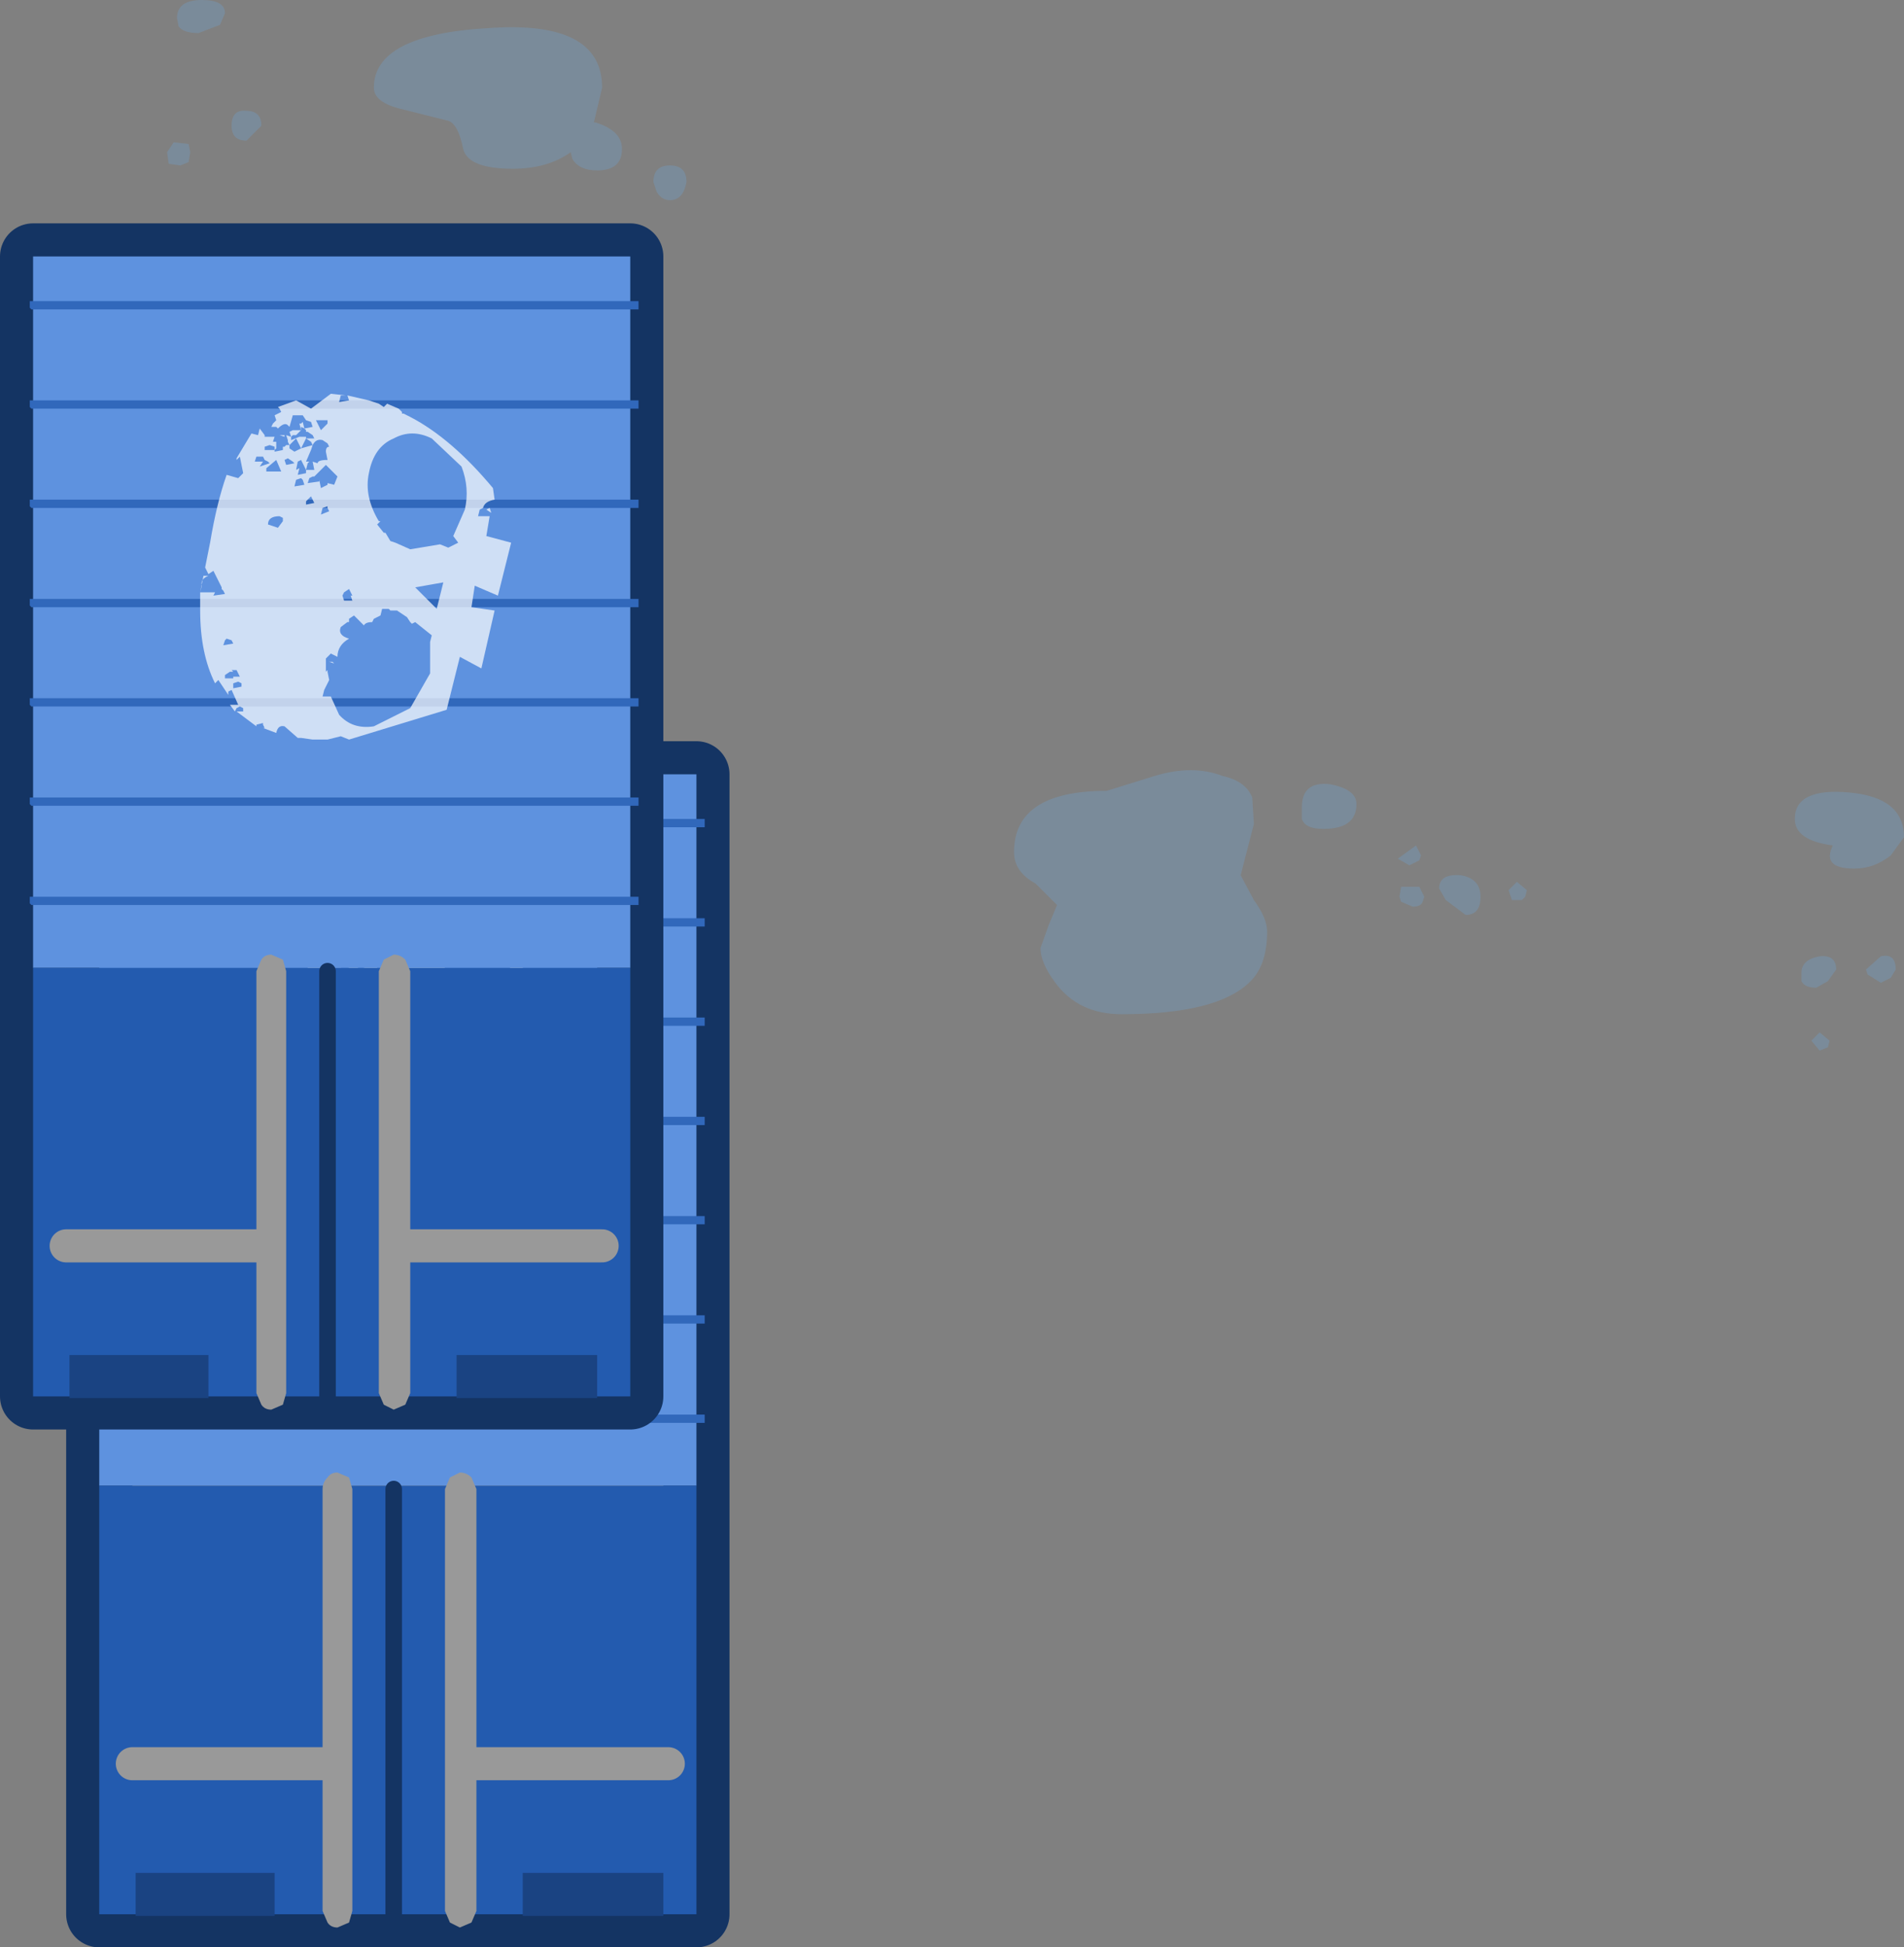 <?xml version="1.0" encoding="UTF-8" standalone="no"?>
<svg xmlns:xlink="http://www.w3.org/1999/xlink" height="58.85px" width="57.55px" xmlns="http://www.w3.org/2000/svg">
  <rect width="100%" height="100%" fill="#808080" stroke="none"/>
  <g transform="matrix(1.0, 0.0, 0.0, 1.0, 1.25, -2.2)">
    <path d="M19.8 25.6 L19.8 60.05 1.75 60.05 1.75 25.6 19.8 25.6 Z" fill="none" stroke="#143463" stroke-linecap="round" stroke-linejoin="round" stroke-width="2.0"/>
    <path d="M1.75 47.1 L1.75 25.6 19.8 25.6 19.8 47.1 1.75 47.1" fill="#5e92df" fill-rule="evenodd" stroke="none"/>
    <path d="M19.8 47.1 L19.8 60.05 1.75 60.05 1.75 47.1 19.8 47.1" fill="#235baf" fill-rule="evenodd" stroke="none"/>
    <path d="M14.55 60.1 L14.55 58.8 18.8 58.8 18.8 60.1 14.55 60.1 M2.85 60.1 L2.85 58.8 7.05 58.8 7.05 60.1 2.85 60.1" fill="#1a4382" fill-rule="evenodd" stroke="none"/>
    <path d="M8.95 46.7 L9.3 46.85 9.4 47.2 9.4 59.95 9.3 60.3 8.95 60.45 Q8.75 60.45 8.65 60.3 L8.5 59.95 8.5 47.2 Q8.5 47.0 8.65 46.85 8.75 46.7 8.95 46.7 M13.0 46.85 L13.15 47.2 13.15 59.95 13.0 60.3 12.65 60.45 12.35 60.3 12.2 59.95 12.2 47.2 12.35 46.85 12.65 46.7 Q12.85 46.7 13.0 46.85" fill="#999999" fill-rule="evenodd" stroke="none"/>
    <path d="M10.65 47.2 L10.65 60.25" fill="none" stroke="#143463" stroke-linecap="round" stroke-linejoin="round" stroke-width="0.5"/>
    <path d="M12.85 55.5 L18.95 55.5 M2.75 55.5 L8.85 55.5" fill="none" stroke="#999999" stroke-linecap="round" stroke-linejoin="round" stroke-width="1.0"/>
    <path d="M1.65 44.95 L1.7 44.95 20.05 44.95 20.05 45.2 1.7 45.2 1.65 45.15 1.65 45.05 1.65 44.95 M1.65 41.95 L1.7 41.95 20.05 41.95 20.05 42.2 1.7 42.2 1.65 42.15 1.65 42.05 1.65 41.95 M1.65 38.95 L1.7 38.95 20.05 38.95 20.05 39.2 1.7 39.2 1.65 39.15 1.65 39.05 1.65 38.95 M20.05 26.95 L20.05 27.2 1.7 27.2 1.65 27.15 1.65 27.05 1.65 26.95 1.7 26.95 20.05 26.95 M20.05 29.95 L20.05 30.2 1.7 30.2 1.65 30.15 1.65 30.05 1.65 29.95 1.7 29.95 20.05 29.95 M20.05 32.95 L20.05 33.2 1.7 33.2 1.65 33.15 1.65 33.05 1.65 32.95 1.7 32.95 20.05 32.95 M20.05 35.95 L20.05 36.2 1.7 36.2 1.65 36.15 1.65 36.05 1.65 35.95 1.7 35.95 20.05 35.95" fill="#3168bb" fill-rule="evenodd" stroke="none"/>
    <path d="M6.8 35.75 L6.95 35.75 7.25 35.75 7.2 35.85 7.55 35.8 7.5 35.7 7.45 35.65 7.45 35.6 7.2 35.1 7.05 35.2 6.95 35.0 7.1 34.25 Q7.3 33.05 7.6 32.2 L7.95 32.3 8.1 32.15 8.0 31.65 7.9 31.75 7.9 31.7 8.35 30.95 8.55 31.0 8.6 30.8 8.75 31.0 8.75 31.05 9.05 31.05 9.0 31.2 9.1 31.2 9.1 31.4 9.05 31.45 9.05 31.35 8.9 31.3 8.75 31.35 8.75 31.45 9.05 31.45 9.05 31.5 9.3 31.45 9.3 31.35 9.35 31.35 9.4 31.3 9.5 31.3 9.5 31.4 9.65 31.5 9.85 31.4 10.2 31.3 10.15 31.45 10.0 31.8 10.1 31.8 10.05 31.85 10.0 32.05 9.9 31.85 9.85 31.75 9.75 31.8 9.7 32.05 9.8 32.0 9.75 32.2 10.0 32.15 10.0 32.05 10.25 32.05 10.2 31.8 10.35 31.85 Q10.35 31.75 10.65 31.75 L10.6 31.5 10.7 31.35 10.65 31.25 10.5 31.15 Q10.3 31.1 10.2 31.3 L10.15 31.2 10.0 31.1 10.25 31.1 10.2 31.0 10.05 30.9 10.0 30.9 10.0 30.85 9.95 30.8 10.2 30.75 10.15 30.6 10.0 30.55 9.9 30.4 9.6 30.4 9.5 30.75 9.45 30.7 Q9.35 30.6 9.15 30.8 L9.1 30.75 8.95 30.75 9.0 30.65 9.1 30.55 9.05 30.4 9.25 30.3 9.2 30.2 9.15 30.15 Q9.35 30.0 9.7 29.95 L10.15 30.2 10.75 29.75 11.2 29.8 11.05 29.8 11.0 30.0 11.3 29.95 11.25 29.8 11.9 29.95 12.2 30.05 12.35 30.15 12.45 30.05 12.8 30.2 12.9 30.3 12.9 30.35 12.95 30.35 13.15 30.45 Q14.4 31.1 15.65 32.6 L15.7 32.95 15.35 33.2 15.25 33.25 15.2 33.45 15.55 33.45 15.45 34.05 16.2 34.25 15.8 35.85 15.1 35.55 15.0 36.2 15.7 36.3 15.3 38.05 14.65 37.7 14.25 39.3 11.3 40.2 11.05 40.1 10.65 40.2 10.2 40.2 9.85 40.15 9.75 40.15 9.35 39.8 Q9.15 39.75 9.1 40.0 L8.7 39.85 8.75 39.85 8.7 39.75 8.7 39.7 8.5 39.75 8.5 39.8 7.9 39.35 8.1 39.35 8.1 39.25 8.0 39.2 7.9 39.25 7.85 39.35 7.7 39.15 7.95 39.15 7.75 38.7 7.65 38.75 7.65 38.85 7.35 38.4 7.25 38.5 Q6.8 37.6 6.8 36.3 L6.8 35.75 6.9 35.25 7.05 35.25 6.85 35.55 6.8 35.75 M10.8 37.85 L10.85 37.9 10.7 37.85 10.8 37.85 M7.8 38.5 L7.8 38.65 8.05 38.6 8.05 38.5 7.95 38.45 7.8 38.5 M7.8 38.15 L7.7 38.15 7.55 38.25 7.55 38.35 7.8 38.35 7.8 38.3 8.0 38.3 7.9 38.1 7.75 38.1 7.8 38.15 M7.75 37.2 L7.6 37.15 7.55 37.2 7.5 37.35 7.8 37.3 7.75 37.2 M9.15 33.8 L9.3 33.6 9.3 33.5 9.2 33.45 Q8.85 33.45 8.85 33.7 L9.15 33.8 M8.7 31.65 L8.5 31.65 8.45 31.8 8.7 31.8 8.6 31.95 8.9 31.85 8.85 31.8 8.75 31.75 8.7 31.65 M9.9 32.35 L9.85 32.3 9.7 32.35 9.65 32.55 9.95 32.5 9.9 32.35 M9.35 31.75 L9.4 31.9 9.65 31.85 9.6 31.8 9.45 31.7 9.35 31.75 M9.25 32.1 L9.1 31.75 8.8 32.0 8.8 32.1 9.25 32.1 M9.35 31.0 L9.35 31.05 9.2 31.0 9.35 31.0 M9.95 30.8 L9.85 30.75 9.85 30.85 9.8 30.65 9.85 30.65 9.9 30.6 9.95 30.8 M9.55 31.05 L9.55 31.15 9.8 31.05 10.0 31.05 10.0 31.1 9.85 31.4 9.7 31.1 9.5 31.3 9.45 31.2 9.45 31.15 9.4 31.0 9.55 31.05 9.5 30.9 9.6 30.85 9.85 30.85 9.7 31.0 9.6 31.0 9.55 31.05 M15.45 33.25 L15.55 33.2 15.6 33.35 15.45 33.25 M13.95 36.25 L14.15 35.45 13.3 35.6 13.95 36.25 M11.3 36.55 L11.3 36.65 11.25 36.65 11.05 36.8 Q10.95 37.05 11.3 37.15 10.95 37.35 10.95 37.7 L10.75 37.6 10.6 37.75 10.6 38.15 10.65 38.1 10.65 38.15 10.7 38.4 10.55 38.7 10.5 38.9 10.75 38.9 11.0 39.45 Q11.4 39.9 12.05 39.8 L13.15 39.25 13.75 38.2 13.75 37.25 13.8 37.05 13.3 36.65 13.2 36.7 13.15 36.65 13.05 36.5 12.75 36.3 12.55 36.3 12.5 36.25 12.3 36.25 12.25 36.45 12.05 36.55 12.0 36.65 Q11.8 36.65 11.75 36.75 L11.45 36.45 11.3 36.55 M11.15 35.75 L11.1 35.85 11.15 36.0 11.4 36.0 11.35 35.85 11.4 35.85 11.3 35.65 11.15 35.75 M10.25 33.05 L10.15 32.85 10.0 33.0 10.0 33.1 10.25 33.05 M10.5 33.2 L10.45 33.4 10.7 33.3 10.65 33.2 10.65 33.15 10.5 33.2 M10.3 32.2 L10.25 32.25 10.2 32.25 10.1 32.3 10.05 32.45 10.4 32.4 10.4 32.35 10.45 32.6 10.65 32.5 10.65 32.45 10.85 32.5 10.95 32.25 10.6 31.9 10.3 32.2 M14.8 33.25 Q14.95 32.6 14.7 31.95 L13.8 31.1 Q13.2 30.8 12.65 31.1 12.05 31.35 11.9 32.15 11.75 32.85 12.2 33.6 L12.25 33.6 12.15 33.7 12.35 33.95 12.4 33.95 12.55 34.2 12.7 34.25 13.15 34.45 14.05 34.3 14.3 34.4 14.6 34.25 14.45 34.05 14.8 33.25 M10.65 30.65 L10.65 30.55 10.3 30.55 10.45 30.85 10.65 30.65" fill="#ffffff" fill-opacity="0.702" fill-rule="evenodd" stroke="none"/>
    <path d="M17.8 44.4 L-0.25 44.4 -0.25 9.95 17.8 9.95 17.8 44.4 Z" fill="none" stroke="#143463" stroke-linecap="round" stroke-linejoin="round" stroke-width="2.0"/>
    <path d="M-0.25 31.45 L-0.25 9.95 17.8 9.95 17.8 31.45 -0.25 31.45" fill="#5e92df" fill-rule="evenodd" stroke="none"/>
    <path d="M17.8 31.45 L17.8 44.4 -0.25 44.4 -0.25 31.45 17.8 31.45" fill="#235baf" fill-rule="evenodd" stroke="none"/>
    <path d="M12.55 43.15 L16.8 43.15 16.8 44.45 12.55 44.45 12.55 43.15 M0.85 43.15 L5.05 43.15 5.05 44.45 0.85 44.45 0.85 43.15" fill="#1a4382" fill-rule="evenodd" stroke="none"/>
    <path d="M6.65 31.2 Q6.75 31.05 6.95 31.05 L7.3 31.2 7.4 31.55 7.4 44.3 7.3 44.65 6.95 44.8 Q6.75 44.8 6.65 44.65 L6.5 44.3 6.5 31.55 6.65 31.2 M10.65 31.05 Q10.85 31.05 11.0 31.2 L11.15 31.55 11.15 44.3 11.0 44.65 10.65 44.8 10.35 44.65 10.2 44.3 10.2 31.55 10.35 31.2 10.65 31.05" fill="#999999" fill-rule="evenodd" stroke="none"/>
    <path d="M8.65 31.55 L8.65 44.6" fill="none" stroke="#143463" stroke-linecap="round" stroke-linejoin="round" stroke-width="0.5"/>
    <path d="M10.85 39.85 L16.95 39.85 M0.75 39.85 L6.85 39.85" fill="none" stroke="#999999" stroke-linecap="round" stroke-linejoin="round" stroke-width="1.0"/>
    <path d="M18.05 23.3 L18.05 23.55 -0.3 23.55 -0.35 23.5 -0.35 23.4 -0.35 23.3 -0.3 23.3 18.05 23.3 M18.05 20.3 L18.05 20.55 -0.3 20.55 -0.35 20.5 -0.35 20.4 -0.35 20.3 -0.3 20.3 18.05 20.3 M18.05 17.3 L18.05 17.55 -0.3 17.55 -0.35 17.5 -0.35 17.4 -0.35 17.3 -0.3 17.3 18.05 17.3 M18.05 11.3 L18.05 11.55 -0.3 11.55 -0.35 11.5 -0.35 11.4 -0.35 11.3 -0.3 11.3 18.05 11.3 M18.05 14.3 L18.05 14.55 -0.3 14.55 -0.35 14.5 -0.35 14.4 -0.35 14.3 -0.3 14.3 18.05 14.3 M18.05 29.3 L18.05 29.55 -0.3 29.55 -0.35 29.5 -0.35 29.4 -0.35 29.3 -0.3 29.3 18.05 29.3 M18.05 26.3 L18.05 26.55 -0.3 26.55 -0.35 26.5 -0.35 26.4 -0.35 26.3 -0.3 26.3 18.05 26.3" fill="#3168bb" fill-rule="evenodd" stroke="none"/>
    <path d="M4.8 20.1 L4.95 20.1 5.25 20.1 5.2 20.2 5.55 20.15 5.5 20.05 5.45 20.0 5.45 19.95 5.2 19.45 5.05 19.55 4.95 19.35 5.1 18.6 Q5.3 17.4 5.6 16.55 L5.95 16.65 6.1 16.5 6.0 16.0 5.9 16.1 5.9 16.05 6.35 15.3 6.55 15.35 6.6 15.15 6.75 15.35 6.75 15.4 7.05 15.4 7.0 15.55 7.1 15.55 7.1 15.75 7.05 15.8 7.05 15.7 6.9 15.65 6.75 15.7 6.75 15.8 7.05 15.8 7.05 15.85 7.3 15.8 7.3 15.7 7.35 15.7 7.4 15.65 7.5 15.65 7.5 15.75 7.65 15.85 7.85 15.75 8.2 15.65 8.15 15.8 8.0 16.15 8.1 16.15 8.05 16.2 8.0 16.4 7.9 16.2 7.85 16.1 7.75 16.15 7.7 16.4 7.8 16.35 7.75 16.55 8.0 16.5 8.0 16.4 8.25 16.4 8.2 16.15 8.35 16.2 Q8.35 16.1 8.65 16.1 L8.6 15.85 Q8.6 15.7 8.7 15.7 L8.65 15.6 8.5 15.5 Q8.3 15.45 8.2 15.65 L8.15 15.55 8.0 15.45 8.25 15.45 8.2 15.35 8.05 15.25 8.0 15.25 8.0 15.2 7.95 15.15 8.2 15.1 8.15 14.95 8.0 14.9 7.9 14.75 7.6 14.75 7.5 15.1 7.45 15.05 Q7.35 14.95 7.15 15.15 L7.1 15.1 6.95 15.1 7.0 15.0 7.1 14.9 7.05 14.75 7.25 14.65 7.2 14.55 7.15 14.5 7.7 14.3 8.15 14.55 8.75 14.1 9.2 14.15 9.05 14.15 9.0 14.35 9.3 14.3 9.25 14.15 9.9 14.3 10.2 14.4 10.35 14.5 10.45 14.4 10.8 14.55 10.9 14.65 10.9 14.7 10.95 14.7 11.15 14.8 Q12.4 15.45 13.65 16.95 L13.7 17.3 Q13.4 17.35 13.35 17.55 L13.25 17.6 13.2 17.8 13.55 17.8 13.45 18.4 14.2 18.6 13.8 20.2 13.1 19.9 13.0 20.55 13.7 20.65 13.3 22.4 12.65 22.05 12.25 23.65 9.3 24.55 9.05 24.45 8.65 24.55 8.2 24.55 7.85 24.5 7.75 24.5 7.35 24.15 Q7.15 24.1 7.1 24.35 L6.7 24.2 6.75 24.2 6.7 24.1 6.7 24.05 6.5 24.1 6.5 24.15 5.9 23.7 6.1 23.7 6.1 23.6 6.0 23.55 5.9 23.6 5.85 23.7 5.7 23.5 5.95 23.5 5.75 23.05 5.65 23.1 5.65 23.2 5.35 22.75 5.25 22.85 Q4.8 21.95 4.8 20.65 L4.8 20.1 4.9 19.6 5.05 19.6 Q4.8 19.7 4.85 19.9 L4.8 20.1 M11.3 19.95 L11.95 20.6 12.15 19.8 11.3 19.95 M13.6 17.7 L13.45 17.6 13.55 17.55 13.6 17.7 M11.8 15.45 Q11.2 15.15 10.65 15.45 10.05 15.7 9.9 16.5 9.75 17.2 10.2 17.95 L10.25 17.95 10.15 18.05 10.35 18.3 10.4 18.3 10.55 18.55 10.7 18.6 11.15 18.8 12.05 18.65 12.3 18.75 12.6 18.6 12.45 18.4 12.8 17.6 Q12.95 16.95 12.7 16.3 L11.8 15.45 M8.7 22.2 L8.8 22.2 8.85 22.25 8.7 22.2 M5.8 22.85 L5.8 23.0 6.05 22.95 6.05 22.85 5.95 22.8 5.8 22.85 M5.55 22.6 L5.55 22.7 5.8 22.7 5.8 22.65 6.0 22.65 5.9 22.45 5.75 22.45 5.8 22.5 5.7 22.5 5.55 22.6 M5.8 21.65 L5.75 21.55 5.6 21.5 5.55 21.55 5.5 21.7 5.8 21.65 M9.3 20.9 L9.3 21.0 9.25 21.0 9.05 21.15 Q8.95 21.4 9.3 21.5 8.95 21.7 8.95 22.05 L8.75 21.95 8.6 22.1 8.6 22.5 8.65 22.45 8.65 22.5 8.7 22.75 8.55 23.05 8.5 23.25 8.75 23.25 9.0 23.8 Q9.4 24.25 10.05 24.15 L11.15 23.6 11.75 22.55 11.75 21.6 11.8 21.4 11.3 21.0 11.2 21.05 11.15 21.0 11.05 20.85 10.75 20.65 10.55 20.65 10.5 20.6 10.3 20.6 10.25 20.8 10.05 20.9 10.0 21.0 Q9.8 21.0 9.75 21.1 L9.45 20.8 9.3 20.9 M9.3 20.0 L9.15 20.1 9.1 20.2 9.15 20.35 9.4 20.35 9.35 20.2 9.4 20.2 9.3 20.0 M8.15 17.2 L8.0 17.35 8.0 17.45 8.25 17.4 8.15 17.2 M8.7 17.65 L8.65 17.55 8.65 17.5 8.5 17.55 8.45 17.75 8.7 17.65 M8.1 16.65 L8.05 16.8 8.4 16.75 8.4 16.7 8.45 16.95 8.65 16.85 8.65 16.8 8.85 16.85 8.95 16.6 8.6 16.25 8.3 16.55 8.25 16.6 8.2 16.6 8.1 16.65 M7.9 16.7 L7.85 16.65 7.7 16.7 7.65 16.9 7.95 16.85 7.9 16.7 M7.3 17.85 L7.2 17.8 Q6.85 17.8 6.85 18.05 L7.15 18.15 7.3 17.95 7.3 17.85 M6.8 16.35 L6.8 16.45 7.25 16.45 7.1 16.1 6.8 16.35 M6.7 16.0 L6.5 16.0 6.45 16.15 6.7 16.15 6.6 16.3 6.9 16.2 6.85 16.15 6.75 16.1 6.7 16.0 M7.45 16.05 L7.35 16.1 7.4 16.25 7.65 16.2 7.6 16.15 7.45 16.05 M7.35 15.35 L7.35 15.4 7.2 15.35 7.35 15.35 M8.65 14.9 L8.3 14.9 8.45 15.2 8.65 15.0 8.65 14.9 M7.55 15.4 L7.55 15.5 7.8 15.4 8.0 15.4 8.0 15.45 7.85 15.75 7.7 15.45 7.5 15.65 7.45 15.55 7.45 15.5 7.4 15.35 7.55 15.4 7.5 15.25 7.6 15.2 7.85 15.2 7.7 15.35 7.6 15.35 7.55 15.4 M7.95 15.15 L7.85 15.1 7.85 15.2 7.8 15.0 7.85 15.0 7.9 14.95 7.95 15.15" fill="#ffffff" fill-opacity="0.702" fill-rule="evenodd" stroke="none"/>
    <path d="M55.9 28.05 Q55.4 28.45 54.8 28.45 53.8 28.45 54.15 27.75 53.0 27.6 53.0 26.95 53.0 26.0 54.65 26.15 56.3 26.3 56.3 27.5 L55.9 28.05 M55.2 31.65 L55.15 31.5 55.6 31.1 Q56.05 31.0 56.05 31.5 L55.9 31.75 55.6 31.9 55.2 31.65 M54.0 31.85 L53.65 32.05 Q53.3 32.05 53.2 31.85 L53.2 31.6 Q53.2 31.2 53.75 31.1 54.25 31.05 54.25 31.5 L54.0 31.85 M54.05 33.65 L54.0 33.85 53.75 33.95 53.5 33.65 53.75 33.4 54.05 33.65 M42.9 28.65 Q43.5 28.75 43.5 29.3 43.5 29.85 43.05 29.85 L42.45 29.4 42.25 29.05 Q42.25 28.6 42.9 28.65 M41.65 29.0 L41.8 29.3 41.75 29.45 Q41.7 29.6 41.45 29.6 L41.1 29.45 41.05 29.3 41.1 29.0 41.65 29.0 M41.65 28.2 L41.35 28.35 41.0 28.15 41.55 27.75 41.7 28.05 41.65 28.2 M44.9 29.1 L44.85 29.3 44.75 29.4 44.45 29.4 44.35 29.1 44.6 28.85 44.9 29.1 M16.75 5.9 Q17.55 6.15 17.55 6.7 17.55 7.35 16.8 7.35 16.25 7.35 16.05 7.0 L16.0 6.8 Q15.3 7.3 14.25 7.3 12.9 7.3 12.75 6.7 12.6 5.95 12.3 5.85 L10.9 5.5 Q10.05 5.3 10.05 4.85 10.05 3.25 13.5 3.05 16.95 2.8 16.95 4.85 L16.7 5.9 16.75 5.9 M19.0 8.25 Q18.75 8.25 18.6 8.0 L18.5 7.7 Q18.5 7.2 19.0 7.2 19.5 7.2 19.5 7.7 19.4 8.25 19.0 8.25 M6.65 6.0 L6.2 6.45 Q5.75 6.45 5.75 6.0 5.75 5.5 6.2 5.55 6.65 5.55 6.65 6.0 M5.4 2.95 L4.75 3.2 Q4.3 3.2 4.15 3.0 L4.1 2.75 Q4.1 2.2 4.85 2.2 5.55 2.2 5.55 2.6 L5.4 2.95 M4.5 6.8 L4.45 7.1 4.2 7.2 3.85 7.15 3.8 6.8 4.0 6.5 4.45 6.55 4.5 6.8 M38.75 27.25 Q38.2 27.25 38.1 26.95 L38.1 26.6 Q38.1 25.8 38.95 25.9 39.75 26.05 39.75 26.5 39.75 27.25 38.75 27.25 M36.6 26.3 L36.65 27.1 36.25 28.65 36.65 29.4 Q37.05 29.95 37.05 30.35 37.05 31.4 36.5 31.9 35.5 32.85 32.65 32.85 31.35 32.85 30.65 31.9 30.2 31.3 30.2 30.85 L30.45 30.15 30.7 29.55 30.05 28.9 Q29.4 28.55 29.4 27.95 29.4 26.1 32.2 26.1 L33.65 25.65 Q34.8 25.3 35.7 25.65 36.4 25.8 36.6 26.3" fill="#7a8b9a" fill-rule="evenodd" stroke="none"/>
  </g>
</svg>
